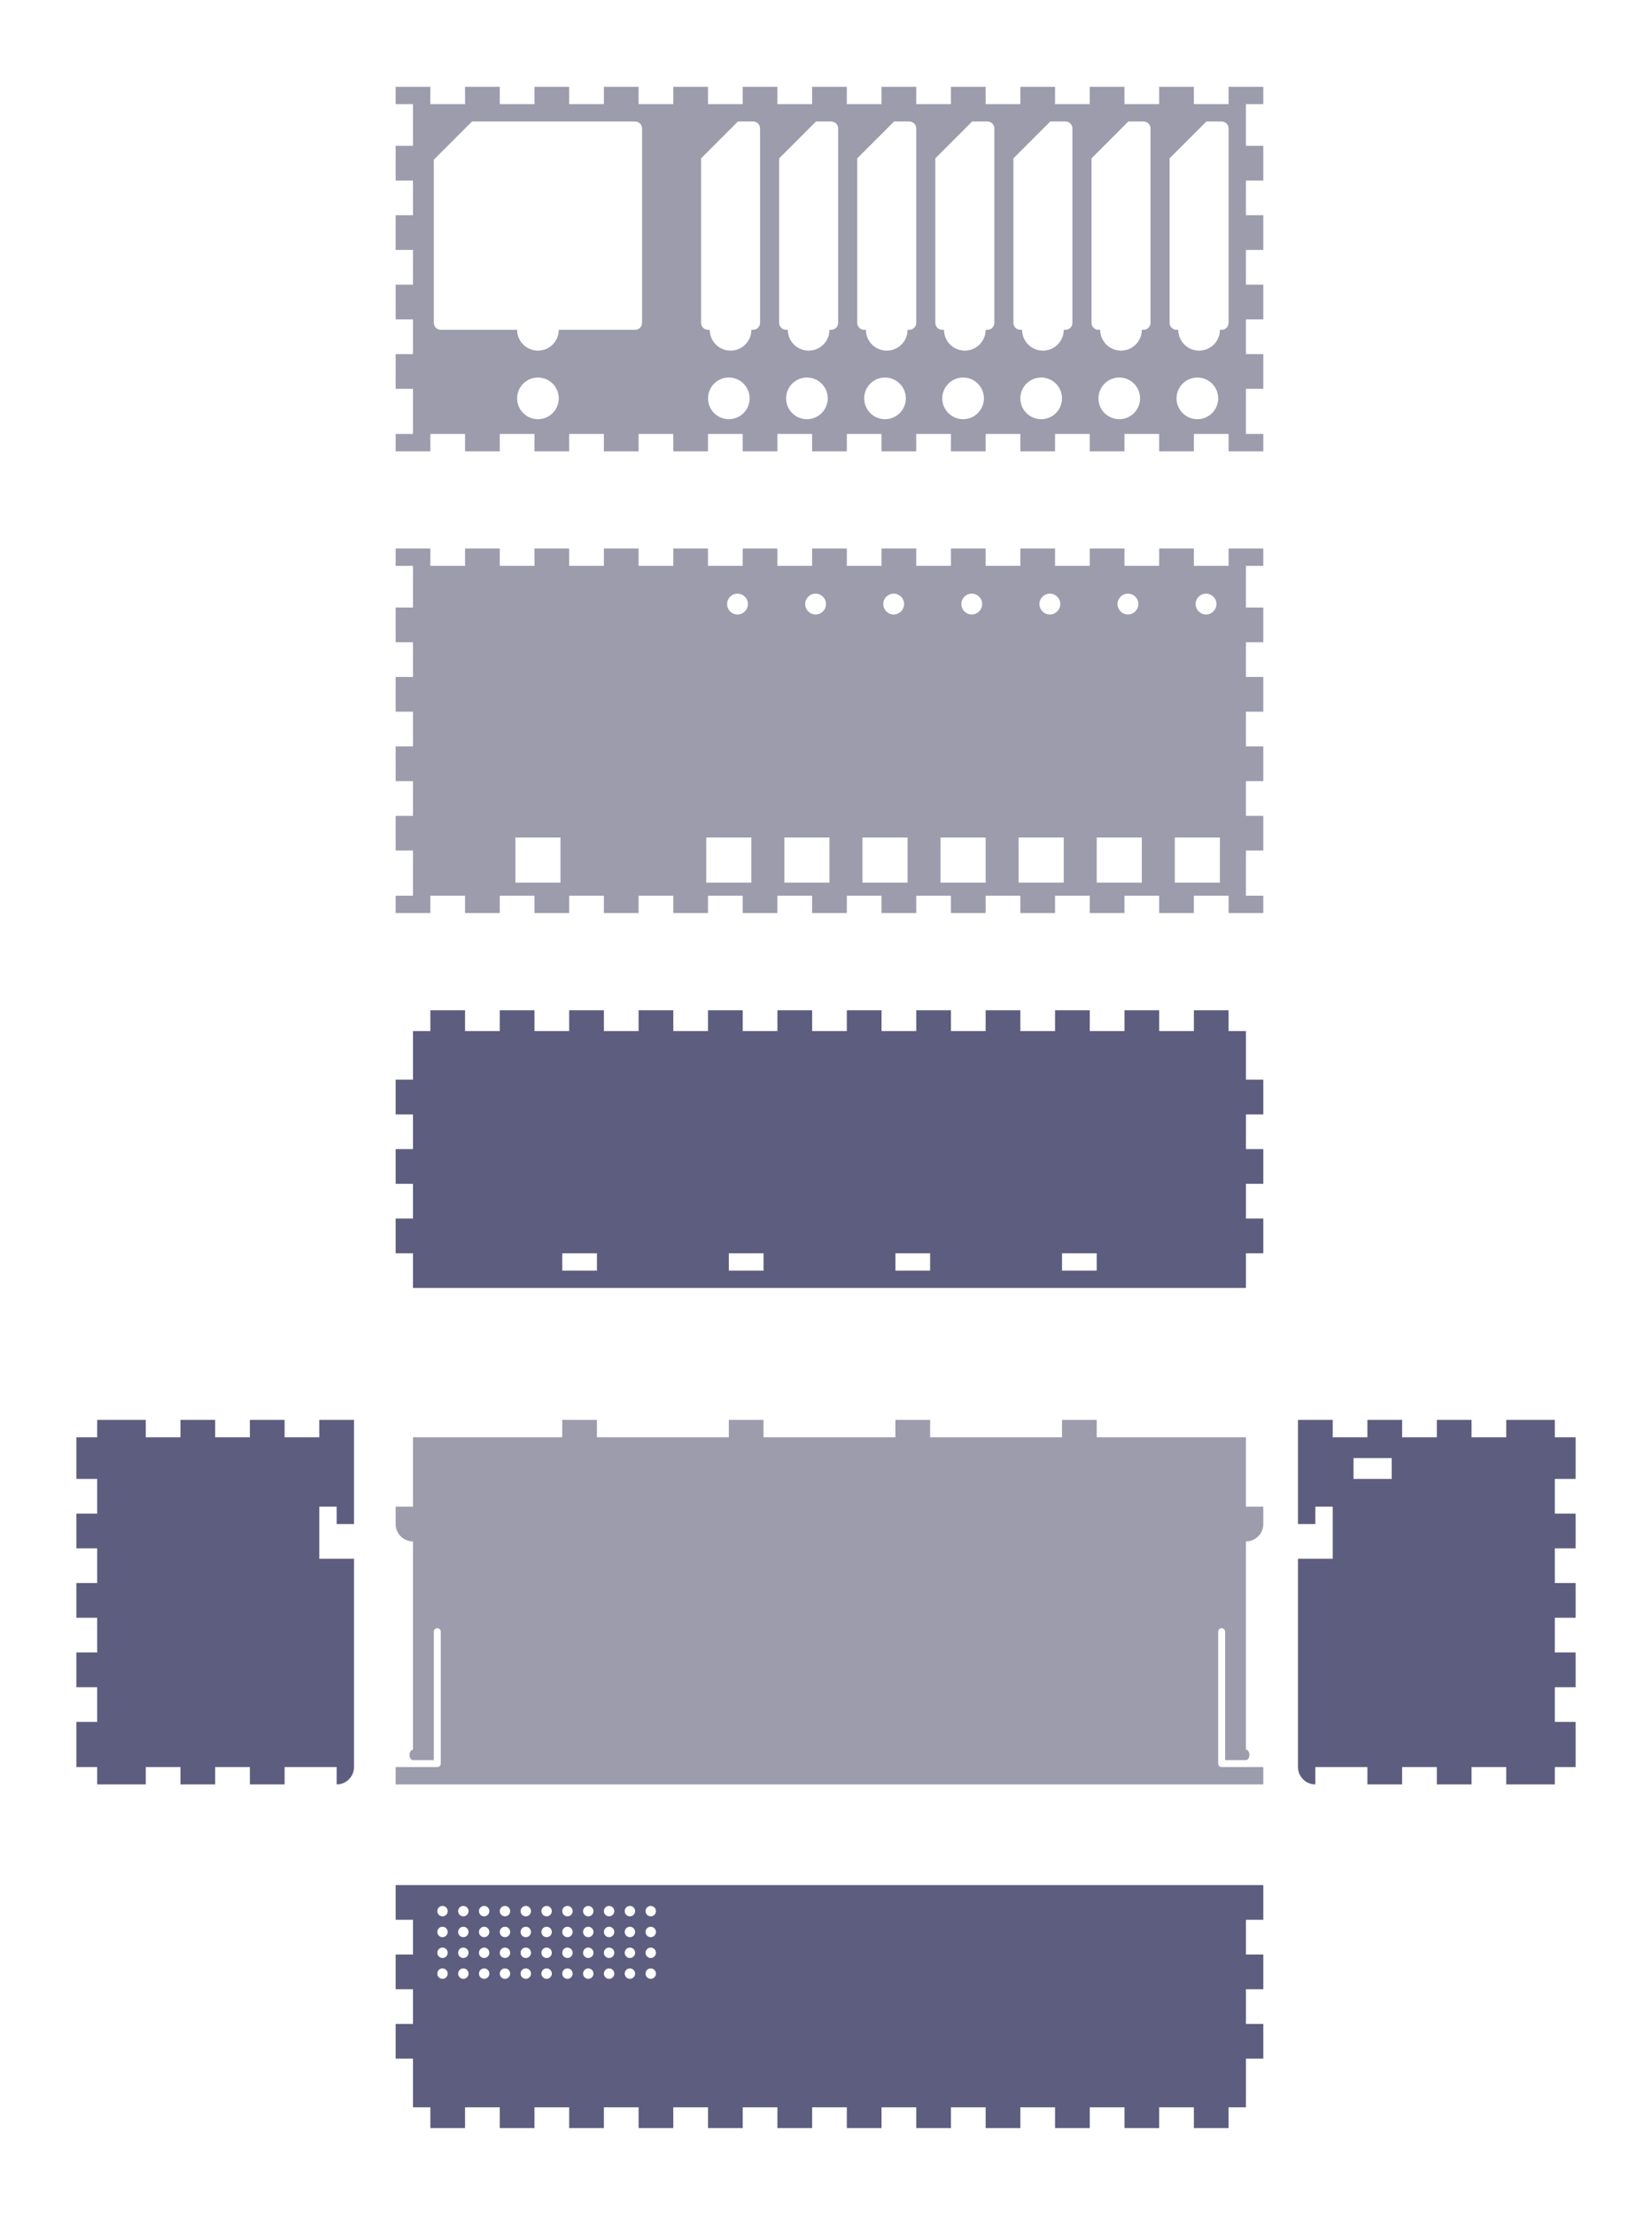 <?xml version="1.0" encoding="UTF-8"?>
<svg width="476px" height="638px" viewBox="0 0 476 638" version="1.1" xmlns="http://www.w3.org/2000/svg" xmlns:xlink="http://www.w3.org/1999/xlink">
    <!-- Generator: Sketch 47 (45396) - http://www.bohemiancoding.com/sketch -->
    <title>Artboard 13</title>
    <desc>Created with Sketch.</desc>
    <defs></defs>
    <g id="Page-1" stroke="none" stroke-width="1" fill="none" fill-rule="evenodd">
        <g id="Artboard-13">
            <path d="M359,297 L359,311 L364,311 L364,321 L359,321 L359,331 L364,331 L364,341 L359,341 L359,351 L364,351 L364,361 L359,361 L359,371 L119,371 L119,361 L114,361 L114,351 L119,351 L119,341 L114,341 L114,331 L119,331 L119,321 L114,321 L114,311 L119,311 L119,297 L124,297 L124,291 L134,291 L134,297 L144,297 L144,291 L154,291 L154,297 L164,297 L164,291 L174,291 L174,297 L184,297 L184,291 L194,291 L194,297 L204,297 L204,291 L214,291 L214,297 L224,297 L224,291 L234,291 L234,297 L244,297 L244,291 L254,291 L254,297 L264,297 L264,291 L274,291 L274,297 L284,297 L284,291 L294,291 L294,297 L304,297 L304,291 L314,291 L314,297 L324,297 L324,291 L334,291 L334,297 L344,297 L344,291 L354,291 L354,297 L359,297 Z M172,361 L162,361 L162,366 L172,366 L172,361 Z M210,361 L220,361 L220,366 L210,366 L210,361 Z M268,361 L258,361 L258,366 L268,366 L268,361 Z M306,361 L316,361 L316,366 L306,366 L306,361 Z" id="Shape" fill="#5D5D7F"></path>
            <path d="M359,593 L359,607 L354,607 L354,613 L344,613 L344,607 L334,607 L334,613 L324,613 L324,607 L314,607 L314,613 L304,613 L304,607 L294,607 L294,613 L284,613 L284,607 L274,607 L274,613 L264,613 L264,607 L254,607 L254,613 L244,613 L244,607 L234,607 L234,613 L224,613 L224,607 L214,607 L214,613 L204,613 L204,607 L194,607 L194,613 L184,613 L184,607 L174,607 L174,613 L164,613 L164,607 L154,607 L154,613 L144,613 L144,607 L134,607 L134,613 L124,613 L124,607 L119,607 L119,593 L114,593 L114,583 L119,583 L119,573 L114,573 L114,563 L119,563 L119,553 L114,553 L114,543 L119,543 L359,543 L364,543 L364,553 L359,553 L359,563 L364,563 L364,573 L359,573 L359,583 L364,583 L364,593 L359,593 Z M127.5,552 C128.328,552 129,551.328 129,550.5 C129,549.672 128.328,549 127.5,549 C126.672,549 126,549.672 126,550.5 C126,551.328 126.672,552 127.5,552 Z M133.5,552 C134.328,552 135,551.328 135,550.5 C135,549.672 134.328,549 133.5,549 C132.672,549 132,549.672 132,550.5 C132,551.328 132.672,552 133.5,552 Z M141,550.5 C141,551.328 140.328,552 139.5,552 C138.672,552 138,551.328 138,550.5 C138,549.672 138.672,549 139.5,549 C140.328,549 141,549.672 141,550.5 Z M145.5,552 C146.328,552 147,551.328 147,550.5 C147,549.672 146.328,549 145.5,549 C144.672,549 144,549.672 144,550.5 C144,551.328 144.672,552 145.5,552 Z M153,550.5 C153,551.328 152.328,552 151.5,552 C150.672,552 150,551.328 150,550.5 C150,549.672 150.672,549 151.5,549 C152.328,549 153,549.672 153,550.5 Z M157.5,552 C158.328,552 159,551.328 159,550.5 C159,549.672 158.328,549 157.5,549 C156.672,549 156,549.672 156,550.5 C156,551.328 156.672,552 157.5,552 Z M165,550.5 C165,551.328 164.328,552 163.5,552 C162.672,552 162,551.328 162,550.5 C162,549.672 162.672,549 163.5,549 C164.328,549 165,549.672 165,550.5 Z M169.5,552 C170.328,552 171,551.328 171,550.5 C171,549.672 170.328,549 169.5,549 C168.672,549 168,549.672 168,550.5 C168,551.328 168.672,552 169.5,552 Z M177,550.5 C177,551.328 176.328,552 175.5,552 C174.672,552 174,551.328 174,550.5 C174,549.672 174.672,549 175.5,549 C176.328,549 177,549.672 177,550.5 Z M181.5,552 C182.328,552 183,551.328 183,550.5 C183,549.672 182.328,549 181.5,549 C180.672,549 180,549.672 180,550.5 C180,551.328 180.672,552 181.5,552 Z M189,550.5 C189,551.328 188.328,552 187.5,552 C186.672,552 186,551.328 186,550.5 C186,549.672 186.672,549 187.5,549 C188.328,549 189,549.672 189,550.5 Z M127.5,558 C128.328,558 129,557.328 129,556.5 C129,555.672 128.328,555 127.5,555 C126.672,555 126,555.672 126,556.5 C126,557.328 126.672,558 127.5,558 Z M129,562.5 C129,563.328 128.328,564 127.5,564 C126.672,564 126,563.328 126,562.5 C126,561.672 126.672,561 127.5,561 C128.328,561 129,561.672 129,562.5 Z M127.5,570 C128.328,570 129,569.328 129,568.5 C129,567.672 128.328,567 127.5,567 C126.672,567 126,567.672 126,568.5 C126,569.328 126.672,570 127.5,570 Z M135,556.5 C135,557.328 134.328,558 133.5,558 C132.672,558 132,557.328 132,556.5 C132,555.672 132.672,555 133.5,555 C134.328,555 135,555.672 135,556.5 Z M133.5,564 C134.328,564 135,563.328 135,562.5 C135,561.672 134.328,561 133.5,561 C132.672,561 132,561.672 132,562.5 C132,563.328 132.672,564 133.5,564 Z M135,568.5 C135,569.328 134.328,570 133.5,570 C132.672,570 132,569.328 132,568.5 C132,567.672 132.672,567 133.5,567 C134.328,567 135,567.672 135,568.5 Z M139.5,558 C140.328,558 141,557.328 141,556.5 C141,555.672 140.328,555 139.5,555 C138.672,555 138,555.672 138,556.5 C138,557.328 138.672,558 139.5,558 Z M141,562.5 C141,563.328 140.328,564 139.5,564 C138.672,564 138,563.328 138,562.5 C138,561.672 138.672,561 139.5,561 C140.328,561 141,561.672 141,562.5 Z M139.5,570 C140.328,570 141,569.328 141,568.5 C141,567.672 140.328,567 139.5,567 C138.672,567 138,567.672 138,568.5 C138,569.328 138.672,570 139.5,570 Z M147,556.5 C147,557.328 146.328,558 145.5,558 C144.672,558 144,557.328 144,556.5 C144,555.672 144.672,555 145.5,555 C146.328,555 147,555.672 147,556.5 Z M145.5,564 C146.328,564 147,563.328 147,562.5 C147,561.672 146.328,561 145.5,561 C144.672,561 144,561.672 144,562.5 C144,563.328 144.672,564 145.5,564 Z M147,568.5 C147,569.328 146.328,570 145.5,570 C144.672,570 144,569.328 144,568.5 C144,567.672 144.672,567 145.5,567 C146.328,567 147,567.672 147,568.5 Z M151.5,558 C152.328,558 153,557.328 153,556.5 C153,555.672 152.328,555 151.5,555 C150.672,555 150,555.672 150,556.5 C150,557.328 150.672,558 151.5,558 Z M153,562.5 C153,563.328 152.328,564 151.5,564 C150.672,564 150,563.328 150,562.5 C150,561.672 150.672,561 151.5,561 C152.328,561 153,561.672 153,562.5 Z M151.5,570 C152.328,570 153,569.328 153,568.5 C153,567.672 152.328,567 151.5,567 C150.672,567 150,567.672 150,568.5 C150,569.328 150.672,570 151.5,570 Z M159,556.5 C159,557.328 158.328,558 157.5,558 C156.672,558 156,557.328 156,556.5 C156,555.672 156.672,555 157.5,555 C158.328,555 159,555.672 159,556.5 Z M157.5,564 C158.328,564 159,563.328 159,562.5 C159,561.672 158.328,561 157.5,561 C156.672,561 156,561.672 156,562.5 C156,563.328 156.672,564 157.5,564 Z M159,568.5 C159,569.328 158.328,570 157.5,570 C156.672,570 156,569.328 156,568.5 C156,567.672 156.672,567 157.5,567 C158.328,567 159,567.672 159,568.5 Z M163.5,558 C164.328,558 165,557.328 165,556.5 C165,555.672 164.328,555 163.5,555 C162.672,555 162,555.672 162,556.5 C162,557.328 162.672,558 163.5,558 Z M165,562.5 C165,563.328 164.328,564 163.5,564 C162.672,564 162,563.328 162,562.5 C162,561.672 162.672,561 163.5,561 C164.328,561 165,561.672 165,562.5 Z M163.5,570 C164.328,570 165,569.328 165,568.5 C165,567.672 164.328,567 163.5,567 C162.672,567 162,567.672 162,568.5 C162,569.328 162.672,570 163.5,570 Z M171,556.5 C171,557.328 170.328,558 169.5,558 C168.672,558 168,557.328 168,556.5 C168,555.672 168.672,555 169.5,555 C170.328,555 171,555.672 171,556.5 Z M169.5,564 C170.328,564 171,563.328 171,562.5 C171,561.672 170.328,561 169.5,561 C168.672,561 168,561.672 168,562.5 C168,563.328 168.672,564 169.5,564 Z M171,568.5 C171,569.328 170.328,570 169.5,570 C168.672,570 168,569.328 168,568.5 C168,567.672 168.672,567 169.5,567 C170.328,567 171,567.672 171,568.5 Z M175.5,558 C176.328,558 177,557.328 177,556.5 C177,555.672 176.328,555 175.5,555 C174.672,555 174,555.672 174,556.5 C174,557.328 174.672,558 175.5,558 Z M177,562.5 C177,563.328 176.328,564 175.5,564 C174.672,564 174,563.328 174,562.5 C174,561.672 174.672,561 175.5,561 C176.328,561 177,561.672 177,562.5 Z M175.5,570 C176.328,570 177,569.328 177,568.5 C177,567.672 176.328,567 175.5,567 C174.672,567 174,567.672 174,568.5 C174,569.328 174.672,570 175.5,570 Z M183,556.5 C183,557.328 182.328,558 181.5,558 C180.672,558 180,557.328 180,556.5 C180,555.672 180.672,555 181.5,555 C182.328,555 183,555.672 183,556.5 Z M181.5,564 C182.328,564 183,563.328 183,562.5 C183,561.672 182.328,561 181.5,561 C180.672,561 180,561.672 180,562.5 C180,563.328 180.672,564 181.5,564 Z M183,568.5 C183,569.328 182.328,570 181.5,570 C180.672,570 180,569.328 180,568.5 C180,567.672 180.672,567 181.5,567 C182.328,567 183,567.672 183,568.5 Z M187.5,558 C188.328,558 189,557.328 189,556.5 C189,555.672 188.328,555 187.5,555 C186.672,555 186,555.672 186,556.5 C186,557.328 186.672,558 187.5,558 Z M189,562.5 C189,563.328 188.328,564 187.5,564 C186.672,564 186,563.328 186,562.5 C186,561.672 186.672,561 187.5,561 C188.328,561 189,561.672 189,562.5 Z M187.5,570 C188.328,570 189,569.328 189,568.5 C189,567.672 188.328,567 187.5,567 C186.672,567 186,567.672 186,568.5 C186,569.328 186.672,570 187.5,570 Z" id="Shape" fill="#5D5D7F"></path>
            <path d="M28,414 L28,409 L42,409 L42,414 L52,414 L52,409 L62,409 L62,414 L72,414 L72,409 L82,409 L82,414 L92,414 L92,409 L102,409 L102,439 L97,439 L97,434 L92,434 L92,449 L102,449 L102,509 C102,511.761 99.761,514 97,514 L97,509 L82,509 L82,514 L72,514 L72,509 L62,509 L62,514 L52,514 L52,509 L42,509 L42,514 L28,514 L28,509 L22,509 L22,496 L28,496 L28,486 L22,486 L22,476 L28,476 L28,466 L22,466 L22,456 L28,456 L28,446 L22,446 L22,436 L28,436 L28,426 L22,426 L22,414 L28,414 Z" id="Shape" fill="#5D5D7F"></path>
            <path d="M384,409 L374,409 L374,439 L379,439 L379,434 L384,434 L384,449 L379,449 L374,449 L374,509.01 C374.005,511.767 376.242,514 379,514 L379,509 L384,509 L394,509 L394,514 L404,514 L404,509 L414,509 L414,514 L424,514 L424,509 L434,509 L434,514 L448,514 L448,509 L454,509 L454,496 L448,496 L448,486 L454,486 L454,476 L448,476 L448,466 L454,466 L454,456 L448,456 L448,446 L454,446 L454,436 L448,436 L448,426 L454,426 L454,414 L448,414 L448,409 L434,409 L434,414 L424,414 L424,409 L414,409 L414,414 L404,414 L404,409 L394,409 L394,414 L384,414 L384,409 Z M401,420 L401,426 L390,426 L390,420 L401,420 Z" id="Shape" fill="#5D5D7F"></path>
            <path d="M306,409 L339,409 L316,409 L316,414 L337,414 L339,414 L359,414 L359,434 L364,434 L364,439 L364,439.003 C363.998,441.763 361.76,444 359,444 L359,452 L359,454 L359,456 L359,504 C359.552,504 360,504.672 360,505.5 C360,506.225 359.657,506.83 359.202,506.97 C359.136,506.99 359.069,507 359,507 L358.714,507 L358,507 L353,507 L353,470 C353,469.448 352.552,469 352,469 C351.448,469 351,469.448 351,470 L351,508 C351,508.552 351.448,509 352,509 C352.025,509 352.05,508.999 352.074,508.997 C352.091,508.996 352.108,508.994 352.125,508.992 C352.178,508.997 352.231,509 352.286,509 L358,509 L358.714,509 L359,509 L361,509 L364,509 L364,514 L339,514 L337,514 L114,514 L114,509 L117,509 L119,509 L119.286,509 L120,509 L125.714,509 C125.769,509 125.822,508.997 125.875,508.992 C125.916,508.997 125.958,509 126,509 C126.552,509 127,508.552 127,508 L127,470 C127,469.448 126.552,469 126,469 C125.448,469 125,469.448 125,470 L125,507 L120,507 L119.286,507 L119,507 C118.931,507 118.864,506.99 118.798,506.97 C118.343,506.83 118,506.225 118,505.5 C118,504.672 118.448,504 119,504 L119,456 L119,454 L119,452 L119,444 C116.24,444 114.002,441.763 114,439.003 L114,439 L114,434 L119,434 L119,414 L162,414 L162,409 L210,409 L172,409 L172,414 L210,414 L210,409 L258,409 L220,409 L220,414 L258,414 L258,409 L306,409 Z M306,409 L306,414 L268,414 L268,409 L306,409 Z" id="Shape" fill="#9C9CAD"></path>
            <path d="M364,112 L359,112 L359,125 L364,125 L364,130 L354,130 L354,125 L344,125 L344,130 L334,130 L334,125 L324,125 L324,130 L314,130 L314,125 L304,125 L304,130 L294,130 L294,125 L284,125 L284,130 L274,130 L274,125 L264,125 L264,130 L254,130 L254,125 L244,125 L244,130 L234,130 L234,125 L224,125 L224,130 L214,130 L214,125 L204,125 L204,130 L194,130 L194,125 L184,125 L184,130 L174,130 L174,125 L164,125 L164,130 L154,130 L154,125 L144,125 L144,130 L134,130 L134,125 L124,125 L124,130 L114,130 L114,125 L119,125 L119,112 L114,112 L114,102 L119,102 L119,92 L114,92 L114,82 L119,82 L119,72 L114,72 L114,62 L119,62 L119,52 L114,52 L114,42 L119,42 L119,30 L114,30 L114,25 L124,25 L124,30 L134,30 L134,25 L144,25 L144,30 L154,30 L154,25 L164,25 L164,30 L174,30 L174,25 L184,25 L184,30 L194,30 L194,25 L204,25 L204,30 L214,30 L214,25 L224,25 L224,30 L234,30 L234,25 L244,25 L244,30 L254,30 L254,25 L264,25 L264,30 L274,30 L274,25 L284,25 L284,30 L294,30 L294,25 L304,25 L304,30 L314,30 L314,25 L324,25 L324,30 L334,30 L334,25 L344,25 L344,30 L354,30 L354,25 L364,25 L364,30 L359,30 L359,42 L364,42 L364,52 L359,52 L359,62 L364,62 L364,72 L359,72 L359,82 L364,82 L364,92 L359,92 L359,102 L364,102 L364,112 Z M351,114.75 C351,118.064 348.314,120.75 345,120.75 C341.686,120.75 339,118.064 339,114.75 C339,111.436 341.686,108.75 345,108.75 C348.314,108.75 351,111.436 351,114.75 Z M322.5,120.75 C325.814,120.75 328.5,118.064 328.5,114.75 C328.5,111.436 325.814,108.75 322.5,108.75 C319.186,108.75 316.5,111.436 316.5,114.75 C316.5,118.064 319.186,120.75 322.5,120.75 Z M306,114.75 C306,118.064 303.314,120.75 300,120.75 C296.686,120.75 294,118.064 294,114.75 C294,111.436 296.686,108.75 300,108.75 C303.314,108.75 306,111.436 306,114.75 Z M277.5,120.75 C280.814,120.75 283.5,118.064 283.5,114.75 C283.5,111.436 280.814,108.75 277.5,108.75 C274.186,108.75 271.5,111.436 271.5,114.75 C271.5,118.064 274.186,120.75 277.5,120.75 Z M261,114.75 C261,118.064 258.314,120.75 255,120.75 C251.686,120.75 249,118.064 249,114.75 C249,111.436 251.686,108.75 255,108.75 C258.314,108.75 261,111.436 261,114.75 Z M232.5,120.75 C235.814,120.75 238.5,118.064 238.5,114.75 C238.5,111.436 235.814,108.75 232.5,108.75 C229.186,108.75 226.5,111.436 226.5,114.75 C226.5,118.064 229.186,120.75 232.5,120.75 Z M216,114.75 C216,118.064 213.314,120.75 210,120.75 C206.686,120.75 204,118.064 204,114.75 C204,111.436 206.686,108.75 210,108.75 C213.314,108.75 216,111.436 216,114.75 Z M155,120.75 C158.314,120.75 161,118.064 161,114.75 C161,111.436 158.314,108.75 155,108.75 C151.686,108.75 149,111.436 149,114.75 C149,118.064 151.686,120.75 155,120.75 Z M212.6,35 L217,35 C218.105,35 219,35.895 219,37 L219,93 C219,94.105 218.105,95 217,95 L216.5,95 C216.5,98.314 213.814,101 210.5,101 C207.186,101 204.5,98.314 204.5,95 L204,95 C202.895,95 202,94.105 202,93 L202,45.614 L212.607,35.007 L212.6,35 Z M239.5,35 L235.1,35 L235.107,35.007 L224.5,45.614 L224.5,93 C224.5,94.105 225.395,95 226.5,95 L227,95 C227,98.314 229.686,101 233,101 C236.314,101 239,98.314 239,95 L239.5,95 C240.605,95 241.5,94.105 241.5,93 L241.5,37 C241.5,35.895 240.605,35 239.5,35 Z M257.6,35 L262,35 C263.105,35 264,35.895 264,37 L264,93 C264,94.105 263.105,95 262,95 L261.5,95 C261.5,98.314 258.814,101 255.5,101 C252.186,101 249.5,98.314 249.5,95 L249,95 C247.895,95 247,94.105 247,93 L247,45.614 L257.607,35.007 L257.6,35 Z M284.5,35 L280.1,35 L280.107,35.007 L269.5,45.614 L269.5,93 C269.5,94.105 270.395,95 271.5,95 L272,95 C272,98.314 274.686,101 278,101 C281.314,101 284,98.314 284,95 L284.5,95 C285.605,95 286.5,94.105 286.5,93 L286.5,37 C286.5,35.895 285.605,35 284.5,35 Z M302.6,35 L307,35 C308.105,35 309,35.895 309,37 L309,93 C309,94.105 308.105,95 307,95 L306.5,95 C306.5,98.314 303.814,101 300.5,101 C297.186,101 294.5,98.314 294.5,95 L294,95 C292.895,95 292,94.105 292,93 L292,45.614 L302.607,35.007 L302.6,35 Z M329.5,35 L325.1,35 L325.107,35.007 L314.5,45.614 L314.5,93 C314.5,94.105 315.395,95 316.5,95 L317,95 C317,98.314 319.686,101 323,101 C326.314,101 329,98.314 329,95 L329.5,95 C330.605,95 331.5,94.105 331.5,93 L331.5,37 C331.5,35.895 330.605,35 329.5,35 Z M347.6,35 L352,35 C353.105,35 354,35.895 354,37 L354,93 C354,94.105 353.105,95 352,95 L351.5,95 C351.5,98.314 348.814,101 345.5,101 C342.186,101 339.5,98.314 339.5,95 L339,95 C337.895,95 337,94.105 337,93 L337,45.614 L347.607,35.007 L347.6,35 Z M183,35 L136,35 L125,46 L125,93 C125,94.105 125.895,95 127,95 L149,95 C149,98.314 151.686,101 155,101 C158.314,101 161,98.314 161,95 L183,95 C184.105,95 185,94.105 185,93 L185,37 C185,35.895 184.105,35 183,35 Z" id="Shape" fill="#9C9CAD"></path>
            <path d="M359,245 L364,245 L364,235 L359,235 L359,225 L364,225 L364,215 L359,215 L359,205 L364,205 L364,195 L359,195 L359,185 L364,185 L364,175 L359,175 L359,163 L364,163 L364,158 L354,158 L354,163 L344,163 L344,158 L334,158 L334,163 L324,163 L324,158 L314,158 L314,163 L304,163 L304,158 L294,158 L294,163 L284,163 L284,158 L274,158 L274,163 L264,163 L264,158 L254,158 L254,163 L244,163 L244,158 L234,158 L234,163 L224,163 L224,158 L214,158 L214,163 L204,163 L204,158 L194,158 L194,163 L184,163 L184,158 L174,158 L174,163 L164,163 L164,158 L154,158 L154,163 L144,163 L144,158 L134,158 L134,163 L124,163 L124,158 L114,158 L114,163 L119,163 L119,163 L119,175 L114,175 L114,185 L119,185 L119,195 L114,195 L114,205 L119,205 L119,215 L114,215 L114,225 L119,225 L119,235 L114,235 L114,245 L119,245 L119,258 L114,258 L114,263 L124,263 L124,258 L134,258 L134,263 L144,263 L144,258 L154,258 L154,263 L164,263 L164,258 L174,258 L174,263 L184,263 L184,258 L194,258 L194,263 L204,263 L204,258 L214,258 L214,263 L224,263 L224,258 L234,258 L234,263 L244,263 L244,258 L254,258 L254,263 L264,263 L264,258 L274,258 L274,263 L284,263 L284,258 L294,258 L294,263 L304,263 L304,258 L314,258 L314,263 L324,263 L324,258 L334,258 L334,263 L344,263 L344,258 L354,258 L354,263 L364,263 L364,258 L359,258 L359,245 Z M215.5,174 C215.5,175.657 214.157,177 212.5,177 C210.843,177 209.5,175.657 209.5,174 C209.5,172.343 210.843,171 212.5,171 C214.157,171 215.5,172.343 215.5,174 Z M235,177 C236.657,177 238,175.657 238,174 C238,172.343 236.657,171 235,171 C233.343,171 232,172.343 232,174 C232,175.657 233.343,177 235,177 Z M260.5,174 C260.5,175.657 259.157,177 257.5,177 C255.843,177 254.5,175.657 254.5,174 C254.5,172.343 255.843,171 257.5,171 C259.157,171 260.5,172.343 260.5,174 Z M280,177 C281.657,177 283,175.657 283,174 C283,172.343 281.657,171 280,171 C278.343,171 277,172.343 277,174 C277,175.657 278.343,177 280,177 Z M305.5,174 C305.5,175.657 304.157,177 302.5,177 C300.843,177 299.5,175.657 299.5,174 C299.5,172.343 300.843,171 302.5,171 C304.157,171 305.5,172.343 305.5,174 Z M325,177 C326.657,177 328,175.657 328,174 C328,172.343 326.657,171 325,171 C323.343,171 322,172.343 322,174 C322,175.657 323.343,177 325,177 Z M350.5,174 C350.5,175.657 349.157,177 347.5,177 C345.843,177 344.5,175.657 344.5,174 C344.5,172.343 345.843,171 347.5,171 C349.157,171 350.5,172.343 350.5,174 Z M203.5,241.25 L216.5,241.25 L216.5,254.25 L203.5,254.25 L203.5,241.25 Z M161.5,241.25 L148.5,241.25 L148.5,254.25 L161.5,254.25 L161.5,241.25 Z M226,241.25 L239,241.25 L239,254.25 L226,254.25 L226,241.25 Z M261.5,241.25 L248.5,241.25 L248.5,254.25 L261.5,254.25 L261.5,241.25 Z M271,241.25 L284,241.25 L284,254.25 L271,254.25 L271,241.25 Z M306.5,241.25 L293.5,241.25 L293.5,254.25 L306.5,254.25 L306.5,241.25 Z M316,241.25 L329,241.25 L329,254.25 L316,254.25 L316,241.25 Z M351.5,241.25 L338.5,241.25 L338.5,254.25 L351.5,254.25 L351.5,241.25 Z" id="Shape" fill="#9C9CAD"></path>
        </g>
    </g>
</svg>